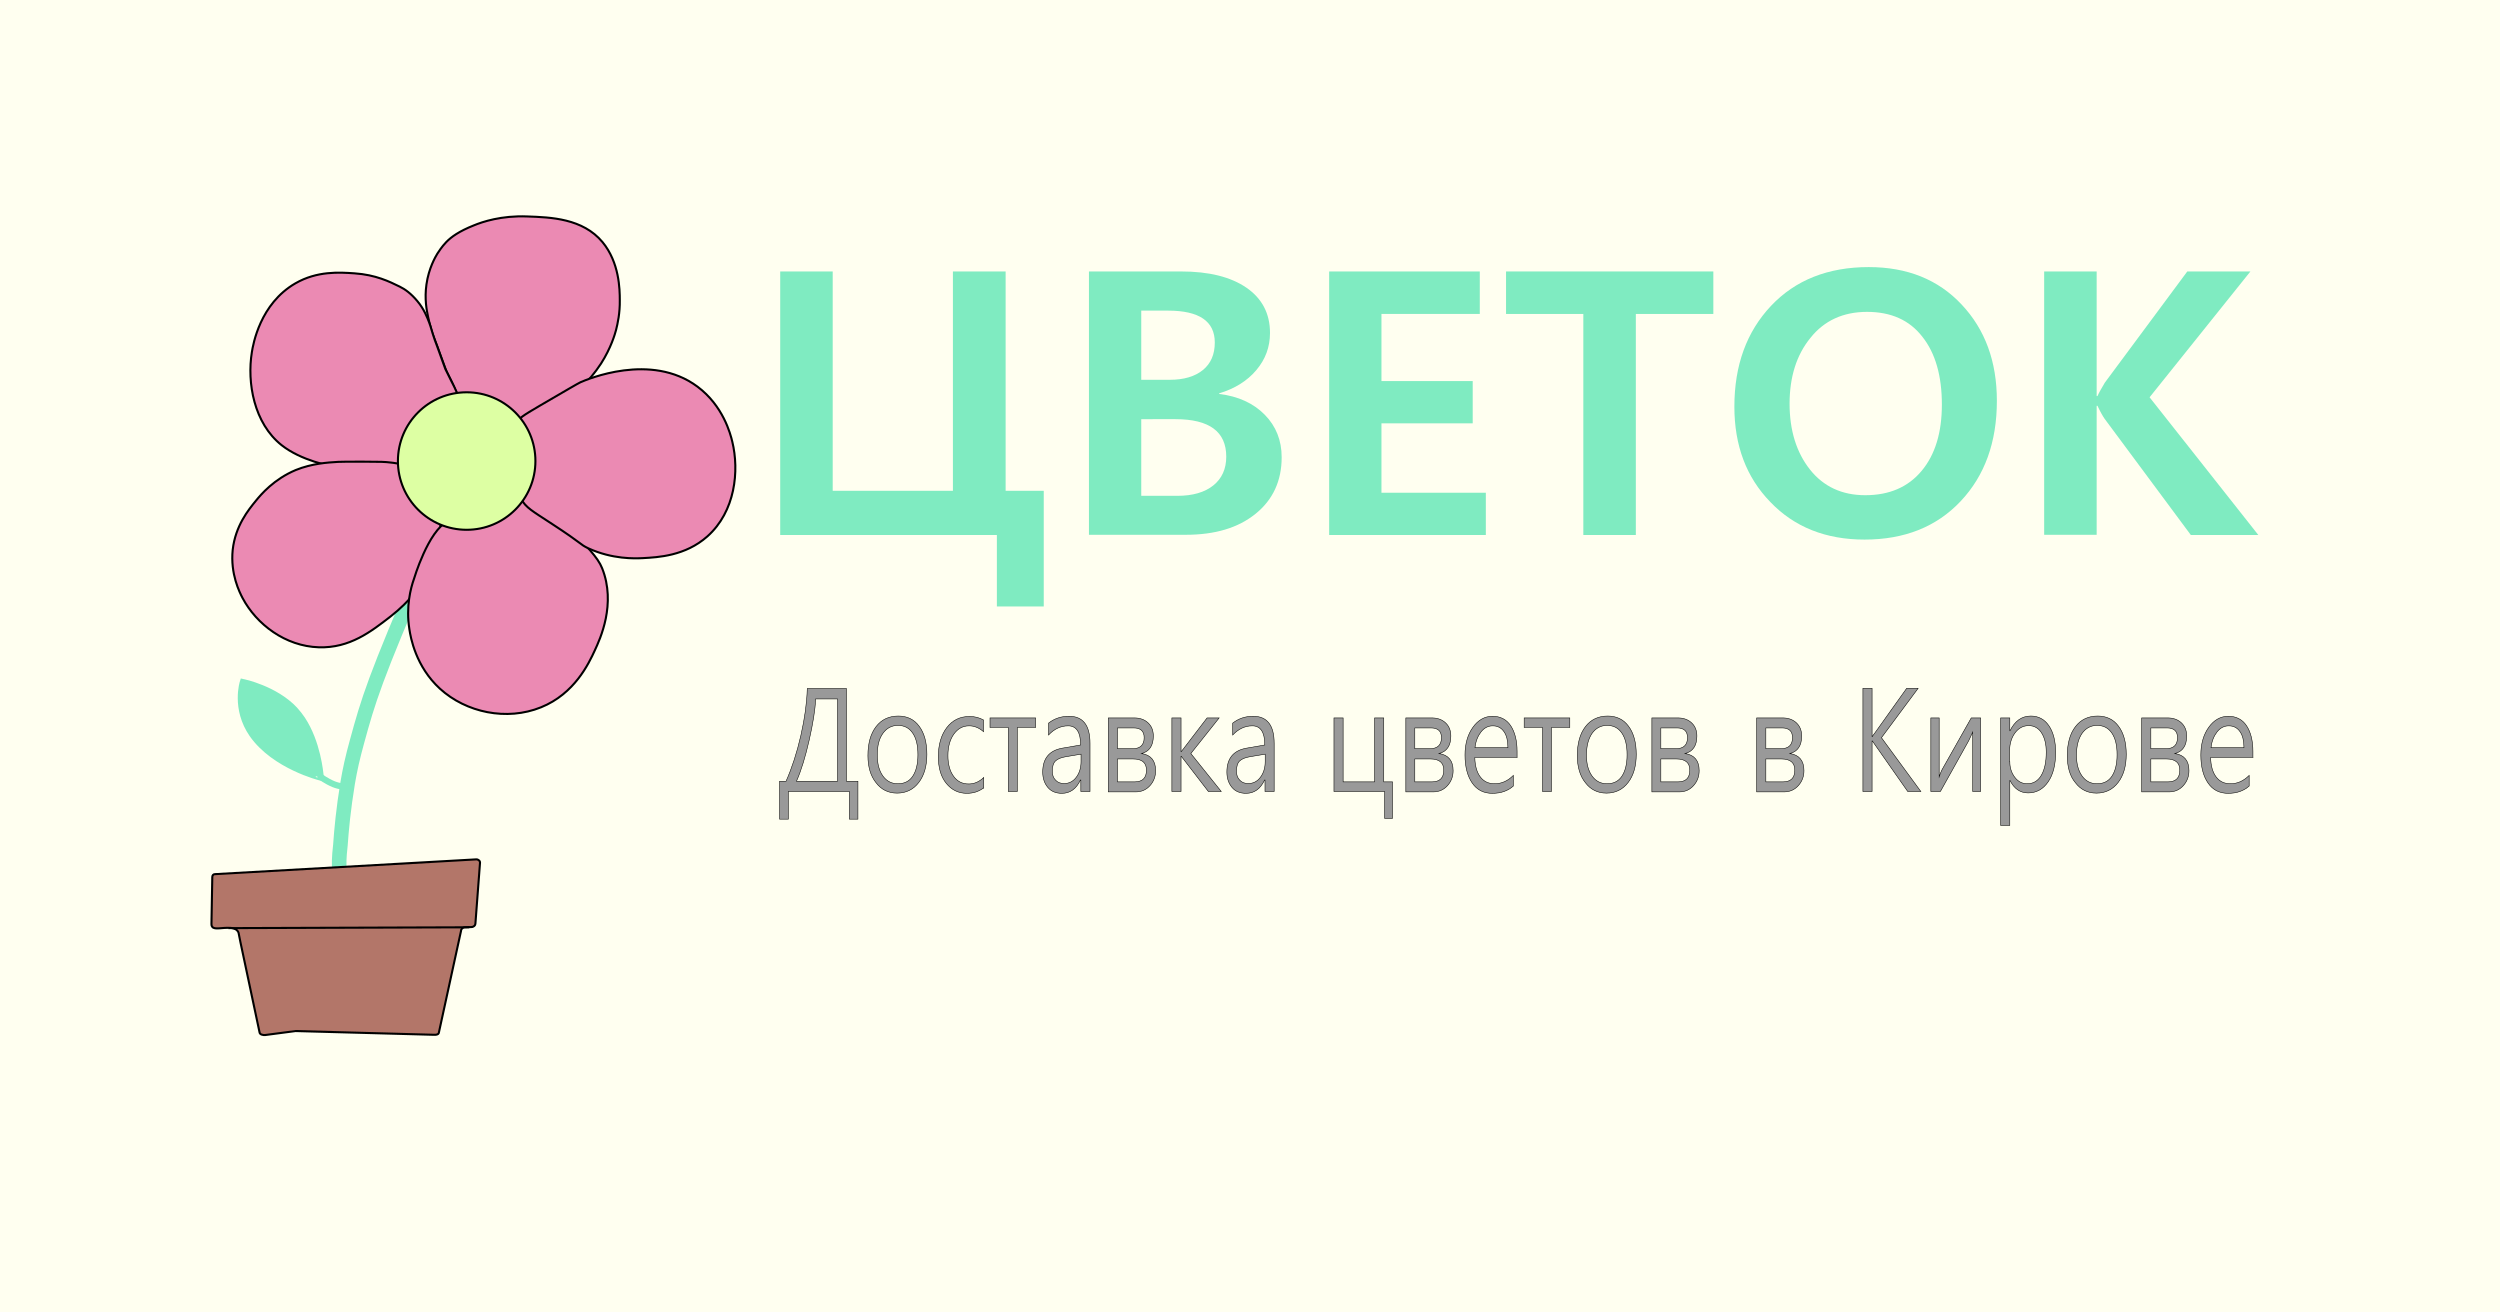 <?xml version="1.0" encoding="utf-8"?>
<!-- Generator: Adobe Illustrator 26.0.3, SVG Export Plug-In . SVG Version: 6.00 Build 0)  -->
<svg version="1.1" id="Слой_1" xmlns="http://www.w3.org/2000/svg" xmlns:xlink="http://www.w3.org/1999/xlink" x="0px" y="0px"
	 viewBox="0 0 1200 630" style="enable-background:new 0 0 1200 630;" xml:space="preserve">
<style type="text/css">
	.st0{fill:#FFFFF0;}
	.st1{fill:#7FEBC1;stroke:#7FEBC1;stroke-width:3;stroke-miterlimit:10;}
	.st2{fill:none;stroke:#7FEBC1;stroke-width:7;stroke-miterlimit:10;}
	.st3{fill:#EB8AB3;stroke:#000000;stroke-miterlimit:10;}
	.st4{fill:#DDFFA3;stroke:#000000;stroke-miterlimit:10;}
	.st5{fill:none;stroke:#7FEBC1;stroke-width:3;stroke-miterlimit:10;}
	.st6{fill:#7FEBC1;}
	.st7{fill:#999999;stroke:#000000;stroke-width:0.25;stroke-miterlimit:10;}
	.st8{fill:#B37669;stroke:#000000;stroke-miterlimit:10;}
</style>
<rect x="0" class="st0" width="1200" height="630"/>
<path class="st1" d="M121.1,352.5c-8.6-12.4-4.5-25.1-4.5-25.1s15.5,3.2,24.9,13.3c1.3,1.4,2.5,3,3.6,4.6
	c7.3,11.1,8.6,25.4,8.8,27.6c0,0.2,0,0.3,0,0.3S131.8,367.8,121.1,352.5z"/>
<path class="st2" d="M163,420.9c-0.1-1.1-0.2-2.7-0.2-4.7c-0.1-4.9,0.4-8.6,0.6-10.6c0.5-7.1,1.4-17.2,3.5-29.9c0.5-3,1.1-6,1.8-9.2
	c0.8-3.4,1.6-6.8,2.6-10.3c5.5-20.1,8.4-30.2,33.1-87.2l0,0"/>
<path class="st3" d="M227.4,108.2c-7,2.8-10.8,5.5-13.2,8c-2.2,2.3-3.5,4.4-4.3,5.6c-0.9,1.5-4.1,6.9-5.2,14.7
	c-1,7,0.1,12.5,0.8,15.7c0.7,3.3,1.9,7.6,2.9,10.1c0.1,0.3,0.7,1.9,1.6,4.2c0.4,1.2,0.8,2.1,1,2.8c2.8,7.6,3,8.2,3.4,9.1
	c1.2,2.6,1.2,2.2,2.5,5c1.6,3.5,2.3,5.7,4.3,8.7c2,3.1,2.7,3.1,3.1,3.1c1.8-0.1,3.2-4.5,4.1-4.3c0.4,0.1,0.5,0.6,1.6,1.2
	c0.7,0.4,0.8,0.3,1.4,0.7c0.7,0.5,0.7,0.7,1.4,1.3c1,0.8,1.7,0.8,1.7,1.1c0,0.5-2.4,0.7-2.4,1.1c0,0.1,0.3,0.1,1.1,0.5
	c3,1.3,3.3,1.4,3.6,1.5c1.8,0.7,1.8,0.5,3.1,1c1.7,0.7,2.5,1.4,3.2,1.7c0.6,0.4,2.5,1.3,8.5,0c4.9-1,8.6-2.6,10.4-3.5
	c1.8-0.8,5.6-2.7,10.2-6c3.2-2.3,10.2-7.6,16.3-17c4.8-7.5,6.7-14.2,7.2-16.1c0.8-3.1,1.9-8.2,1.8-14.3c0-5.3-0.2-18.1-8.3-27.9
	c-9.5-11.4-24.9-11.9-36.1-12.3C240.6,103.4,231.5,106.5,227.4,108.2z"/>
<path class="st3" d="M120.9,169c0.6-3.7,3.9-23.2,20.9-33c10.4-6,21.1-5.3,28.3-4.8c10.3,0.7,16.9,4,21.8,6.4
	c2.5,1.2,5.4,3.3,8.4,6.9c3.3,3.9,4.8,8,5.7,10.3c1,2.6,1,3.5,2.7,8.4c0.9,2.5,0.9,2.3,2.1,5.7c1.9,5.1,2.3,6.6,3,8.3
	c0.1,0.2,0.2,0.5,0.6,1.2c1.9,4,2.7,5.3,3.6,7.2c1.9,4.1,2.9,6.2,2.2,7.3c-1,1.6-3.8-0.2-7.5,1.2c-3,1.1-4.6,3.8-8.2,9
	c-1.8,2.6-3,4.8-3.7,6.3c-3.6,8.3-3.2,11.2-6.8,14.1c-2.1,1.7-4.4,2.2-6.6,2.6c-3.2,0.7-5.9,0.4-11.3-0.2c-1.7-0.2-1.6-0.2-5.6-0.7
	c-4.7-0.6-8-0.9-8.5-1c-3.4-0.4-17.4-3.1-26.8-10.5C121.9,203.2,118.5,183.7,120.9,169z"/>
<path class="st3" d="M122.8,240.4c-3.6,4.4-9.8,12-11.1,23.5c-1.2,11.6,3.3,20.4,4.7,23.1c6.7,12.7,20.6,23.2,36.6,23.7
	c14.9,0.5,25.2-7.6,34.6-14.9c18.4-14.4,24.5-32.6,24.2-40.3c-0.2-3.9-1.4-7.2-1.4-7.2c-0.3-1.1-0.7-2.8-0.8-4.9
	c-0.6-7.7,2.5-10.2,1-13.5c-1.2-2.7-5.2-3.7-13.1-5.9c-5-1.4-8.9-1.9-10.2-2c-2.3-0.3-4.6-0.4-12.9-0.4c-6.8,0-10.2,0-12.1,0.1
	c-5.2,0.3-12.6,0.8-20.3,3.9C131.5,230,125.3,237.3,122.8,240.4z"/>
<path class="st3" d="M196.5,302c0.6,4,3,17.9,14.7,28.6c12.5,11.4,32,15.6,48.5,8.9c16.1-6.5,22.9-21,25.8-27.3
	c2.5-5.4,10.4-22.3,3.5-39.5c-2-5.1-7.4-10.6-18.2-21.6c-5.5-5.6-11.1-10.5-18.4-10.7c-0.5,0-2,0.1-3.5,0.3c-7,0.7-7.2,1.5-10.7,1.5
	c-4.6,0.1-6-1.3-8.3,0c-1.7,0.9-2.7,2.6-3.2,3.8c-2.3,0.5-5.4,1.4-8.9,2.9c0,0-1.6,0.7-2.9,1.3c-9.4,4.7-16.2,27.7-16.2,27.7
	C197.1,282.4,194.8,291.2,196.5,302z"/>
<path class="st3" d="M250.1,239.4c2.3,4.3,5.3,5.8,14.9,12.1c15.2,9.9,13,9.6,17.4,11.7c11.6,5.3,22.3,4.9,26.2,4.7
	c7.2-0.4,20.3-1,30.9-10.4c13.5-12,15.4-31.5,12-45.5c-0.9-3.8-4.4-17.2-16.7-26.4c-22.4-16.7-53.2-3.4-56.2-2.1
	c-1.3,0.6-7.4,4.2-19.6,11.3c-8.2,4.8-10,6-11.5,8.6c-1.2,2.2-1.8,4.6,0,21.7C248.9,236.7,249.4,238,250.1,239.4z"/>
<circle class="st4" cx="224" cy="221.3" r="33"/>
<path class="st5" d="M153.6,372.7c0,0,3.1,2.3,6.5,3.7c2.7,1.1,6,1.4,6,1.4"/>
<g>
	<path class="st6" d="M500.8,291.1h-22.3v-34.3h-104V130.3h25.2v105.3h57.7V130.3h25.3v105.3h18.3V291.1z"/>
	<path class="st6" d="M522.7,256.8V130.3h44.2c13.4,0,23.8,2.6,31.4,7.8c7.5,5.2,11.3,12.4,11.3,21.7c0,6.8-2.2,12.7-6.6,17.9
		c-4.4,5.2-10.4,8.9-17.8,11.1v0.3c9.2,1.1,16.5,4.5,21.9,10c5.4,5.5,8.1,12.3,8.1,20.4c0,11.3-4.2,20.4-12.5,27.1
		c-8.4,6.8-19.5,10.1-33.6,10.1H522.7z M547.8,149.1v33.2h13.7c6.8,0,12.1-1.6,15.9-4.7c3.8-3.1,5.7-7.5,5.7-13.2
		c0-10.2-7.5-15.3-22.4-15.3H547.8z M547.8,201.2V238h17.3c7.4,0,13.2-1.7,17.3-5c4.1-3.3,6.2-7.9,6.2-13.8c0-12-8.1-18-24.4-18
		H547.8z"/>
	<path class="st6" d="M713.2,256.8h-75.2V130.3h72.3v20.4h-47.2v32.2h43.8v20.3h-43.8v33.3h50.1V256.8z"/>
	<path class="st6" d="M822.4,150.7h-37.2v106.1H760V150.7h-37.1v-20.4h99.5V150.7z"/>
	<path class="st6" d="M832.5,195.2c0-19.9,5.9-36,17.6-48.4c11.7-12.4,27.4-18.6,46.9-18.6c18.5,0,33.4,6,44.6,18
		c11.3,12,16.9,27.4,16.9,46.2c0,19.8-5.8,35.9-17.4,48.2c-11.6,12.3-27,18.4-46.1,18.4c-18.6,0-33.7-6-45.2-18
		C838.2,229.1,832.5,213.8,832.5,195.2z M859,193.8c0,12.8,3.3,23.4,9.8,31.6c6.5,8.2,15.4,12.3,26.5,12.3
		c11.6,0,20.6-3.9,27.1-11.7s9.7-18.4,9.7-31.8c0-13.8-3.1-24.7-9.4-32.6c-6.2-8-15.1-11.9-26.5-11.9c-11.5,0-20.6,4.2-27.2,12.5
		C862.3,170.4,859,181,859,193.8z"/>
	<path class="st6" d="M1084,256.8h-32.4l-41.4-55.8c-0.9-1.3-2.1-3.4-3.4-6.2h-0.4v61.9h-25.2V130.3h25.2v59.8h0.4
		c0.7-1.6,1.9-3.7,3.5-6.4l39.6-53.4h30.3l-48.4,60.4L1084,256.8z"/>
</g>
<g>
	<path class="st7" d="M411.9,393.2h-4.2v-13.3h-29.3v13.3h-4.2V375h3.1c2.8-6.3,5.2-13.6,7.1-21.9s2.9-15.8,3.1-22.6h18.8V375h5.5
		V393.2z M402,375v-39.5h-10.5c-0.2,5.2-1.3,11.8-3.1,19.8c-1.8,7.9-3.8,14.5-6.1,19.7H402z"/>
	<path class="st7" d="M416.6,362.7c0-5.9,1.3-10.5,3.9-13.9s6.2-5.1,10.7-5.1c4.2,0,7.6,1.6,10,4.9c2.4,3.2,3.7,7.7,3.7,13.5
		c0,5.6-1.3,10.1-3.9,13.5c-2.6,3.4-6.1,5.1-10.4,5.1c-4.2,0-7.6-1.7-10.1-5C417.9,372.5,416.6,368.1,416.6,362.7z M421.1,362.5
		c0,4.2,0.9,7.5,2.7,10s4.2,3.7,7.2,3.7c3.1,0,5.5-1.2,7.1-3.6c1.6-2.4,2.5-5.8,2.5-10.3c0-4.5-0.8-7.9-2.5-10.4
		c-1.7-2.5-4-3.7-7.1-3.7c-3,0-5.4,1.3-7.2,3.8C421.9,354.6,421.1,358.1,421.1,362.5z"/>
	<path class="st7" d="M472,378.3c-2.3,1.7-4.9,2.5-7.9,2.5c-4,0-7.3-1.6-9.9-4.8c-2.6-3.2-3.8-7.5-3.8-12.8c0-5.8,1.4-10.5,4.1-14
		c2.7-3.5,6.3-5.3,10.9-5.3c2.5,0,4.7,0.6,6.7,1.7v5.6c-2.2-1.9-4.5-2.8-6.9-2.8c-3,0-5.4,1.3-7.3,3.9c-1.9,2.6-2.9,6.1-2.9,10.4
		c0,4.1,0.9,7.4,2.7,9.9c1.8,2.5,4.2,3.7,7.3,3.7c2.6,0,5-1,7.2-3.1V378.3z"/>
	<path class="st7" d="M497.1,349.2h-8.8v30.7h-4.3v-30.7h-8.8v-4.6h21.9V349.2z"/>
	<path class="st7" d="M503.3,347.1c2.8-2.2,6.1-3.3,9.8-3.3c6.7,0,10.1,4.3,10.1,13v23.1h-4.4v-5.5h-0.2c-2,4.3-5,6.4-8.9,6.4
		c-2.8,0-5.1-0.9-6.7-2.8s-2.5-4.3-2.5-7.4c0-6.6,3.2-10.4,9.5-11.5l8.7-1.5c0-6.1-2-9.2-6-9.2c-3.5,0-6.7,1.5-9.4,4.4V347.1z
		 M511.7,363.2c-2.3,0.4-3.9,1-5,2s-1.6,2.7-1.6,5c0,1.8,0.5,3.2,1.6,4.3c1,1.1,2.4,1.6,4.1,1.6c2.3,0,4.3-1,5.8-3
		c1.5-2,2.3-4.5,2.3-7.6V362L511.7,363.2z"/>
	<path class="st7" d="M532,379.9v-35.3h12.4c2.8,0,5,0.8,6.7,2.4c1.7,1.6,2.5,3.7,2.5,6.3c0,4.6-1.9,7.4-5.6,8.4
		c4.4,0.7,6.7,3.4,6.7,8.2c0,2.8-0.9,5.2-2.7,7.2c-1.8,2-4.1,3-6.7,3H532z M536.4,349.3v10.1h7.1c3.8,0,5.7-1.8,5.7-5.3
		c0-3.2-1.7-4.7-5.1-4.7H536.4z M536.4,364.2v11.1h8.2c3.8,0,5.7-1.9,5.7-5.6c0-3.6-2.1-5.4-6.4-5.4H536.4z"/>
	<path class="st7" d="M586.2,379.9H580L567,363h-0.1v16.9h-4.4v-35.3h4.4v16.2h0.1l12.4-16.2h5.8l-13.6,17.1L586.2,379.9z"/>
	<path class="st7" d="M591.7,347.1c2.8-2.2,6.1-3.3,9.8-3.3c6.7,0,10.1,4.3,10.1,13v23.1h-4.4v-5.5H607c-2,4.3-5,6.4-8.9,6.4
		c-2.8,0-5.1-0.9-6.7-2.8s-2.5-4.3-2.5-7.4c0-6.6,3.2-10.4,9.5-11.5l8.7-1.5c0-6.1-2-9.2-6-9.2c-3.5,0-6.7,1.5-9.4,4.4V347.1z
		 M600.1,363.2c-2.3,0.4-3.9,1-5,2s-1.6,2.7-1.6,5c0,1.8,0.5,3.2,1.6,4.3c1,1.1,2.4,1.6,4.1,1.6c2.3,0,4.3-1,5.8-3
		c1.5-2,2.3-4.5,2.3-7.6V362L600.1,363.2z"/>
	<path class="st7" d="M668.3,392.8h-3.7v-12.9h-24.3v-35.3h4.4v30.7h15.1v-30.7h4.4v30.7h4.2V392.8z"/>
	<path class="st7" d="M674.8,379.9v-35.3h12.4c2.8,0,5,0.8,6.7,2.4c1.7,1.6,2.5,3.7,2.5,6.3c0,4.6-1.9,7.4-5.6,8.4
		c4.4,0.7,6.7,3.4,6.7,8.2c0,2.8-0.9,5.2-2.7,7.2s-4.1,3-6.7,3H674.8z M679.1,349.3v10.1h7.1c3.8,0,5.7-1.8,5.7-5.3
		c0-3.2-1.7-4.7-5.1-4.7H679.1z M679.1,364.2v11.1h8.2c3.8,0,5.7-1.9,5.7-5.6c0-3.6-2.1-5.4-6.4-5.4H679.1z"/>
	<path class="st7" d="M728.4,363.6h-20.5c0.1,4.1,1,7.2,2.7,9.4c1.7,2.2,4,3.2,6.8,3.2c3.3,0,6.3-1.3,9-4v5.1
		c-2.6,2.3-5.9,3.5-10.1,3.5c-4.1,0-7.3-1.6-9.6-4.9c-2.3-3.3-3.5-7.8-3.5-13.5c0-5.4,1.3-9.8,3.8-13.3c2.5-3.5,5.7-5.3,9.4-5.3
		c3.7,0,6.7,1.5,8.7,4.5s3.1,7.1,3.1,12.4V363.6z M723.8,358.9c0-3.3-0.6-5.9-1.9-7.7c-1.3-1.9-3.1-2.8-5.4-2.8
		c-2.2,0-4.1,1-5.6,2.9s-2.6,4.5-2.9,7.6H723.8z"/>
	<path class="st7" d="M753.5,349.2h-8.8v30.7h-4.3v-30.7h-8.8v-4.6h21.9V349.2z"/>
	<path class="st7" d="M757.1,362.7c0-5.9,1.3-10.5,3.9-13.9s6.2-5.1,10.7-5.1c4.2,0,7.6,1.6,10,4.9c2.4,3.2,3.7,7.7,3.7,13.5
		c0,5.6-1.3,10.1-3.9,13.5s-6.1,5.1-10.4,5.1c-4.2,0-7.6-1.7-10.1-5C758.4,372.5,757.1,368.1,757.1,362.7z M761.5,362.5
		c0,4.2,0.9,7.5,2.7,10s4.2,3.7,7.2,3.7c3.1,0,5.5-1.2,7.1-3.6c1.6-2.4,2.5-5.8,2.5-10.3c0-4.5-0.8-7.9-2.5-10.4
		c-1.7-2.5-4-3.7-7.1-3.7c-3,0-5.4,1.3-7.2,3.8C762.4,354.6,761.5,358.1,761.5,362.5z"/>
	<path class="st7" d="M792.9,379.9v-35.3h12.4c2.8,0,5,0.8,6.7,2.4c1.7,1.6,2.5,3.7,2.5,6.3c0,4.6-1.9,7.4-5.6,8.4
		c4.4,0.7,6.7,3.4,6.7,8.2c0,2.8-0.9,5.2-2.7,7.2s-4.1,3-6.7,3H792.9z M797.2,349.3v10.1h7.1c3.8,0,5.7-1.8,5.7-5.3
		c0-3.2-1.7-4.7-5.1-4.7H797.2z M797.2,364.2v11.1h8.2c3.8,0,5.7-1.9,5.7-5.6c0-3.6-2.1-5.4-6.4-5.4H797.2z"/>
	<path class="st7" d="M843.2,379.9v-35.3h12.4c2.8,0,5,0.8,6.7,2.4c1.7,1.6,2.5,3.7,2.5,6.3c0,4.6-1.9,7.4-5.6,8.4
		c4.4,0.7,6.7,3.4,6.7,8.2c0,2.8-0.9,5.2-2.7,7.2s-4.1,3-6.7,3H843.2z M847.6,349.3v10.1h7.1c3.8,0,5.7-1.8,5.7-5.3
		c0-3.2-1.7-4.7-5.1-4.7H847.6z M847.6,364.2v11.1h8.2c3.8,0,5.7-1.9,5.7-5.6c0-3.6-2.1-5.4-6.4-5.4H847.6z"/>
	<path class="st7" d="M922,379.9h-6.3l-15.9-22.7c-0.6-0.8-0.9-1.4-1.1-1.6h-0.1v24.3h-4.4v-49.5h4.4v23.2h0.1
		c0.3-0.5,0.6-1.1,1.1-1.6l15.4-21.6h5.5l-17.6,23.7L922,379.9z"/>
	<path class="st7" d="M950.8,379.9h-3.9v-28.5l-1.9,4.1l-13.6,24.4h-4.6v-35.3h4v28.2c0.3-1,0.8-2.1,1.4-3.4l14-24.8h4.5V379.9z"/>
	<path class="st7" d="M964.7,374.8v21.4h-4.4v-51.6h4.4v6.2h0.1c2.3-4.7,5.6-7.1,10-7.1c3.7,0,6.6,1.6,8.7,4.7
		c2.1,3.1,3.2,7.4,3.2,12.7c0,6-1.2,10.7-3.6,14.2c-2.4,3.5-5.6,5.3-9.6,5.3c-3.8,0-6.7-2-8.7-6H964.7z M964.7,365.6
		c0,2.9,0.8,5.4,2.4,7.5c1.6,2.1,3.6,3.1,6,3.1c2.8,0,5.1-1.3,6.7-4c1.6-2.7,2.4-6.4,2.4-11.2c0-3.9-0.8-7-2.3-9.3
		c-1.5-2.3-3.6-3.4-6.1-3.4c-2.7,0-4.9,1.2-6.6,3.5c-1.7,2.3-2.6,5.2-2.6,8.7V365.6z"/>
	<path class="st7" d="M992.3,362.7c0-5.9,1.3-10.5,3.9-13.9s6.2-5.1,10.7-5.1c4.2,0,7.6,1.6,10,4.9c2.4,3.2,3.7,7.7,3.7,13.5
		c0,5.6-1.3,10.1-3.9,13.5s-6.1,5.1-10.4,5.1c-4.2,0-7.6-1.7-10.1-5C993.5,372.5,992.3,368.1,992.3,362.7z M996.7,362.5
		c0,4.2,0.9,7.5,2.7,10s4.2,3.7,7.2,3.7c3.1,0,5.5-1.2,7.1-3.6c1.6-2.4,2.5-5.8,2.5-10.3c0-4.5-0.8-7.9-2.5-10.4
		c-1.7-2.5-4-3.7-7.1-3.7c-3,0-5.4,1.3-7.2,3.8C997.6,354.6,996.7,358.1,996.7,362.5z"/>
	<path class="st7" d="M1028,379.9v-35.3h12.4c2.8,0,5,0.8,6.7,2.4c1.7,1.6,2.5,3.7,2.5,6.3c0,4.6-1.9,7.4-5.6,8.4
		c4.4,0.7,6.7,3.4,6.7,8.2c0,2.8-0.9,5.2-2.7,7.2s-4.1,3-6.7,3H1028z M1032.4,349.3v10.1h7.1c3.8,0,5.7-1.8,5.7-5.3
		c0-3.2-1.7-4.7-5.1-4.7H1032.4z M1032.4,364.2v11.1h8.2c3.8,0,5.7-1.9,5.7-5.6c0-3.6-2.1-5.4-6.4-5.4H1032.4z"/>
	<path class="st7" d="M1081.6,363.6h-20.5c0.1,4.1,1,7.2,2.7,9.4c1.7,2.2,4,3.2,6.8,3.2c3.3,0,6.3-1.3,9-4v5.1
		c-2.6,2.3-5.9,3.5-10.1,3.5c-4.1,0-7.3-1.6-9.6-4.9c-2.3-3.3-3.5-7.8-3.5-13.5c0-5.4,1.3-9.8,3.8-13.3c2.5-3.5,5.7-5.3,9.4-5.3
		c3.7,0,6.7,1.5,8.7,4.5s3.1,7.1,3.1,12.4V363.6z M1077.1,358.9c0-3.3-0.6-5.9-1.9-7.7c-1.3-1.9-3.1-2.8-5.4-2.8
		c-2.2,0-4.1,1-5.6,2.9s-2.6,4.5-2.9,7.6H1077.1z"/>
</g>
<path class="st8" d="M230.4,414.2l-2.2,29.1c0,0.2-0.1,0.8-0.6,1.2c-0.3,0.2-0.5,0.3-0.7,0.4c-0.2,0-0.5,0.1-0.8,0.1
	c-0.3,0-0.5,0-0.6,0c-0.4,0-1.1,0-2.5,0.1c-0.2,0-0.7,0.1-1.2,0.6c-0.5,0.4-0.5,1-0.5,1.1c-3.6,16.4-7.1,32.8-10.7,49.1
	c-0.1,0.5-1.1,0.9-2.2,0.8c-22.2-0.6-44.3-1.2-66.5-1.8c-7.7,1-13.2,1.7-14.5,1.9c-0.2,0-0.8,0.1-1.4-0.1c0,0-1.2-0.1-1.4-1.1
	c-3.1-14.5-6.1-28.9-9.2-43.4c-0.3-1.5-0.6-3-0.9-4.5c-0.1-0.3-0.3-0.7-0.7-1.1c-0.9-1-3-1.2-3-1.2c-4.2-0.3-7.7,1-8.9-0.5
	c-0.2-0.2-0.4-0.6-0.4-1.4c0.1-7.5,0.3-15,0.4-22.5c0-0.8,0.5-1.4,1.2-1.4l125.5-7.1C229.7,412.5,230.5,413.3,230.4,414.2z"/>
<line id="_x31__00000146474809481629299790000007673406355066487168_" class="st8" x1="109.7" y1="445.5" x2="225.3" y2="445.1"/>
<g>
</g>
<g>
</g>
<g>
</g>
<g>
</g>
<g>
</g>
<g>
</g>
<g>
</g>
<g>
</g>
<g>
</g>
<g>
</g>
<g>
</g>
<g>
</g>
<g>
</g>
<g>
</g>
<g>
</g>
</svg>

